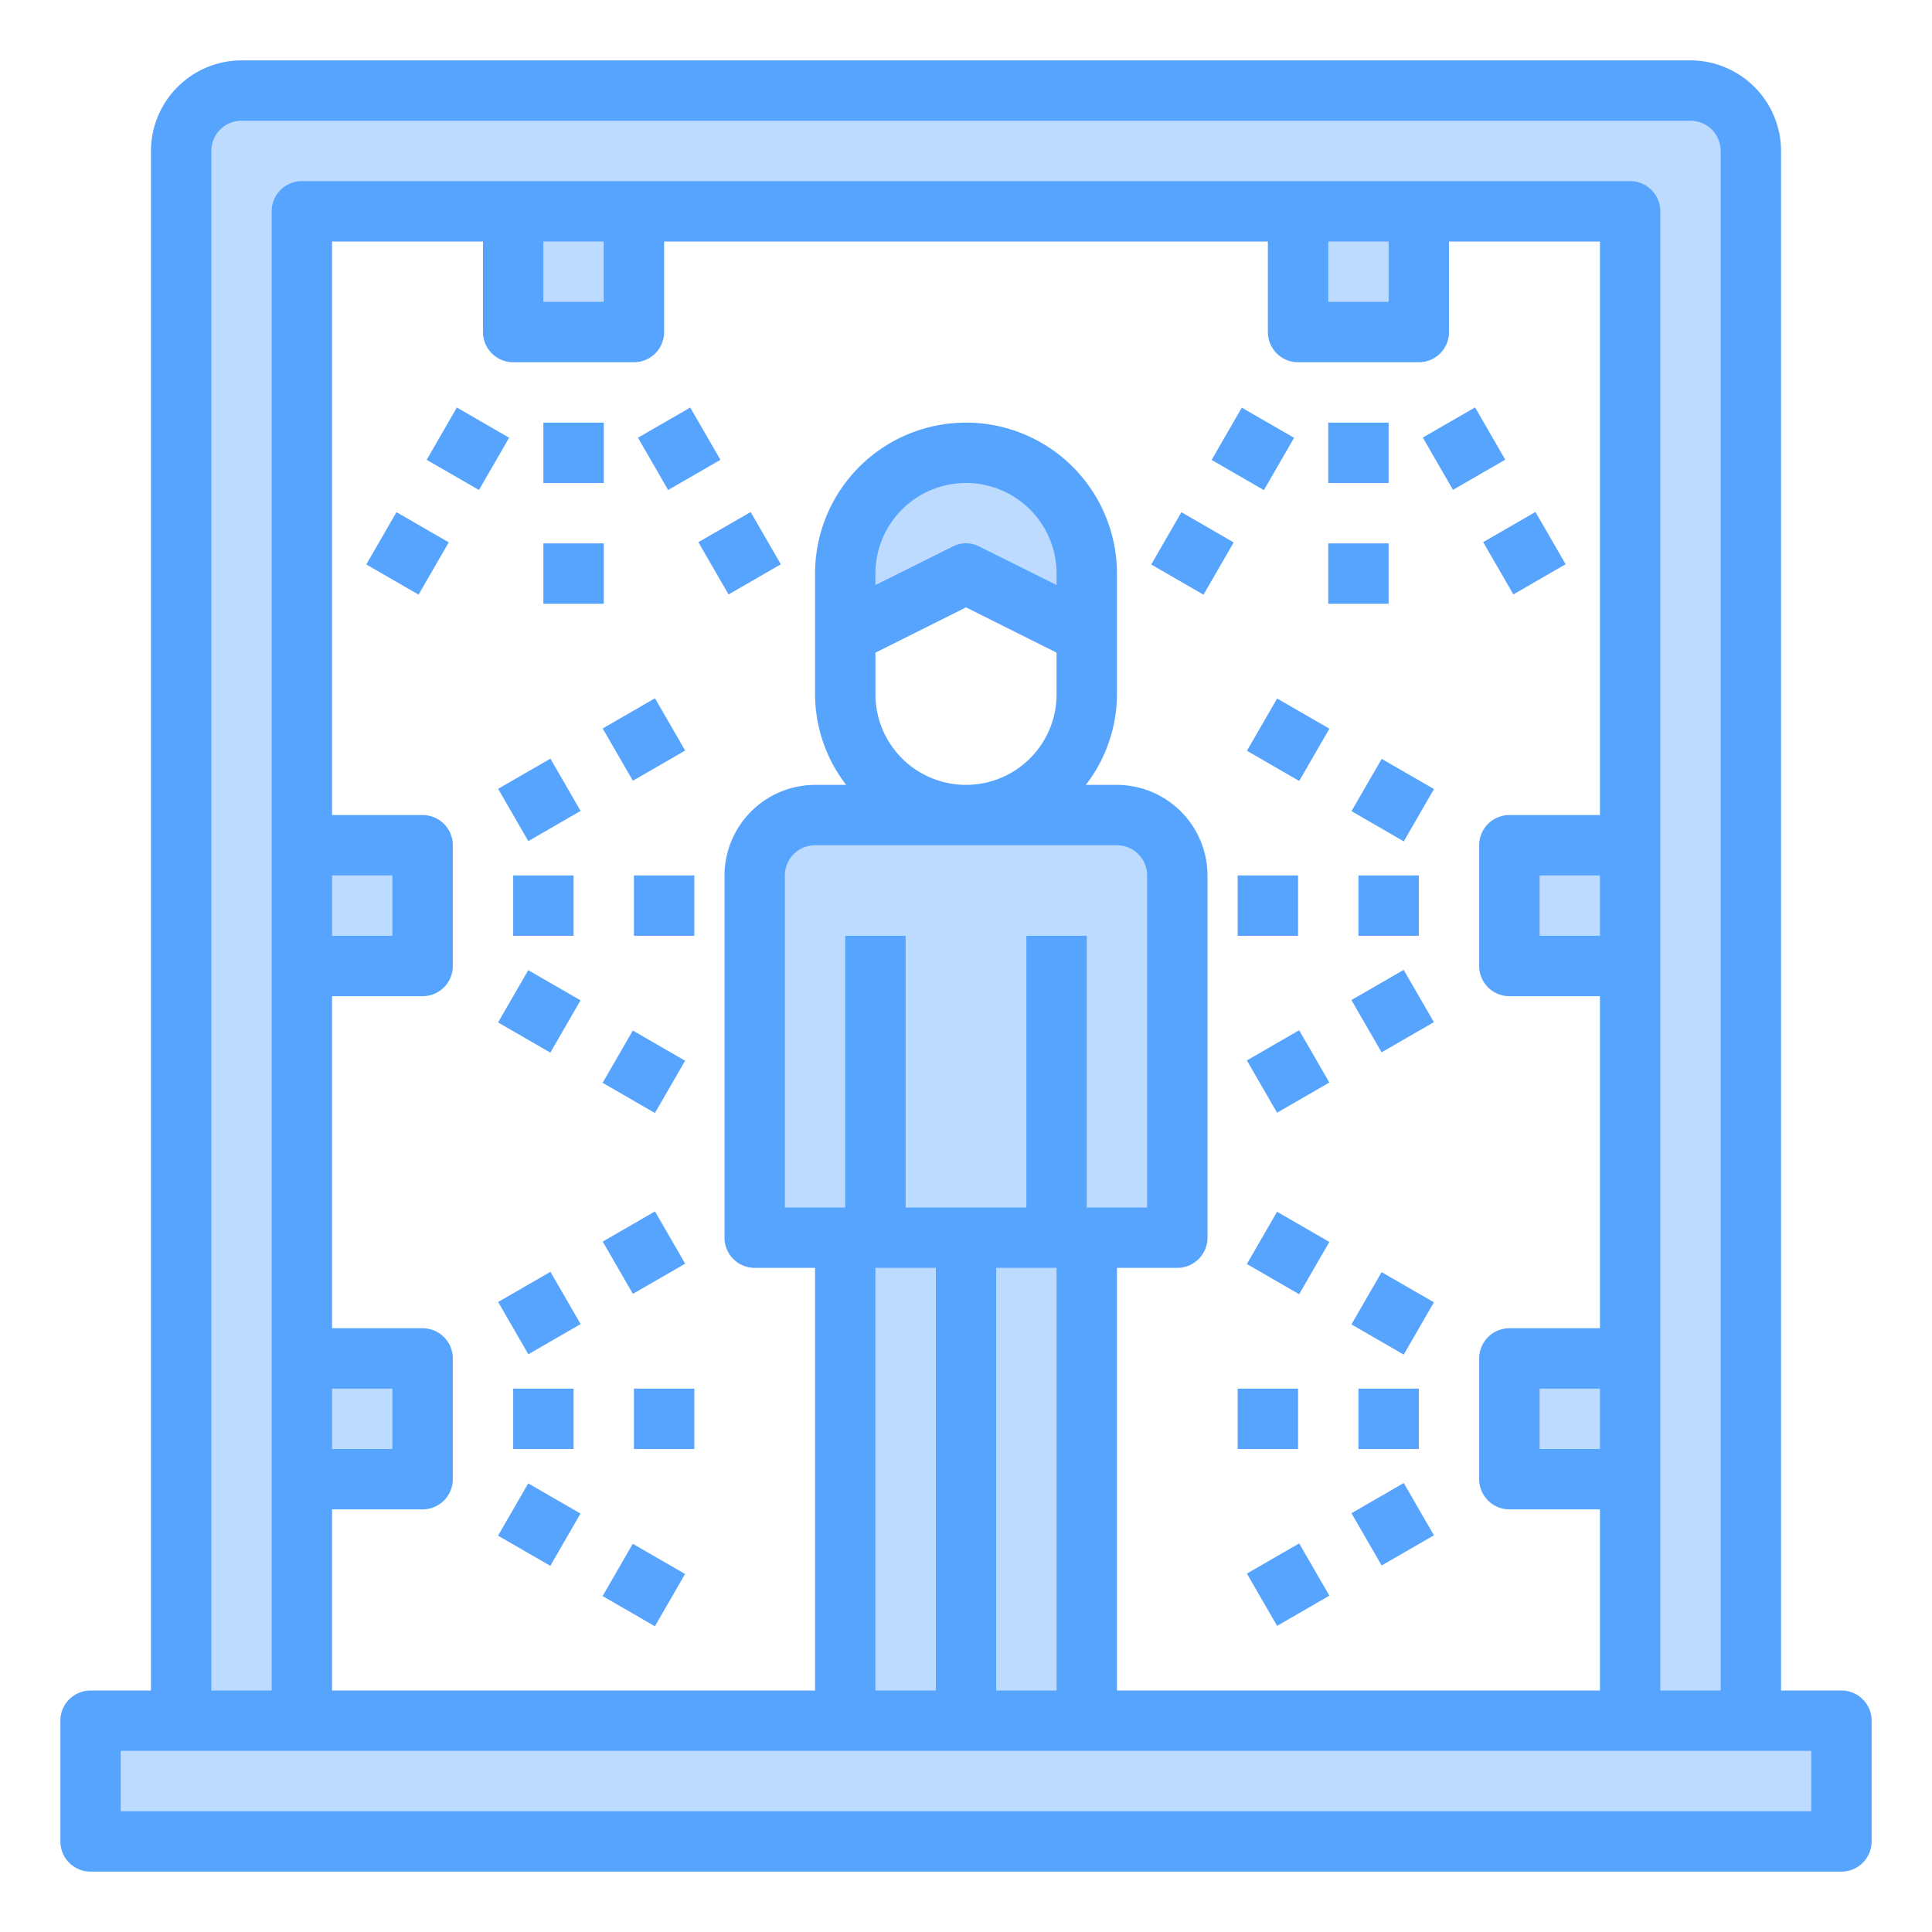 <svg height="512" viewBox="0 0 64 64" width="512" xmlns="http://www.w3.org/2000/svg"><g id="spray-screen-cleaning-clean-people"><path d="m58 57v-52a2.006 2.006 0 0 0 -2-2h-48a2.006 2.006 0 0 0 -2 2v52h-3v4h58v-4zm-4-29h-4v4h4v13h-4v4h4v8h-18v-16h3v-12a2.006 2.006 0 0 0 -2-2h-10a2.006 2.006 0 0 0 -2 2v12h3v16h-18v-8h4v-4h-4v-13h4v-4h-4v-21h7v4h4v-4h22v4h4v-4h7z" fill="#bddbff"/><path d="m32 15a4 4 0 0 0 -4 4v2l4-2 4 2v-2a3.995 3.995 0 0 0 -4-4z" fill="#bddbff"/><g fill="#57a4ff"><path d="m61 56h-2v-51a3.009 3.009 0 0 0 -3-3h-48a3.009 3.009 0 0 0 -3 3v51h-2a1 1 0 0 0 -1 1v4a1 1 0 0 0 1 1h58a1 1 0 0 0 1-1v-4a1 1 0 0 0 -1-1zm-54-51a1 1 0 0 1 1-1h48a1 1 0 0 1 1 1v51h-2v-49a1 1 0 0 0 -1-1h-44a1 1 0 0 0 -1 1v49h-2zm43 22a1 1 0 0 0 -1 1v4a1 1 0 0 0 1 1h3v11h-3a1 1 0 0 0 -1 1v4a1 1 0 0 0 1 1h3v6h-16v-14h2a1 1 0 0 0 1-1v-12a3.009 3.009 0 0 0 -3-3h-1.03a4.924 4.924 0 0 0 1.03-3v-4a5 5 0 0 0 -10 0v4a4.924 4.924 0 0 0 1.03 3h-1.03a3.009 3.009 0 0 0 -3 3v12a1 1 0 0 0 1 1h2v14h-16v-6h3a1 1 0 0 0 1-1v-4a1 1 0 0 0 -1-1h-3v-11h3a1 1 0 0 0 1-1v-4a1 1 0 0 0 -1-1h-3v-19h5v3a1 1 0 0 0 1 1h4a1 1 0 0 0 1-1v-3h20v3a1 1 0 0 0 1 1h4a1 1 0 0 0 1-1v-3h5v19zm3 2v2h-2v-2zm0 17v2h-2v-2zm-19-15v9h-4v-9h-2v9h-2v-11a1 1 0 0 1 1-1h10a1 1 0 0 1 1 1v11h-2v-9zm1 11v14h-2v-14zm-4 0v14h-2v-14zm1-21.88 3 1.5v1.38a3 3 0 0 1 -6 0v-1.38zm-3-.74v-.38a3 3 0 0 1 6 0v.38l-2.55-1.27a.956.956 0 0 0 -.9 0zm-18 28.62v-2h2v2zm0-17v-2h2v2zm7-21v-2h2v2zm26 0v-2h2v2zm16 50h-56v-2h56z"/><path d="m18 14h2v2h-2z"/><path d="m18 18h2v2h-2z"/><path d="m21.5 13.866h2v2h-2z" transform="matrix(.866 -.5 .5 .866 -4.419 13.242)"/><path d="m23.5 17.33h2v2h-2z" transform="matrix(.866 -.5 .5 .866 -5.882 14.703)"/><path d="m14.5 13.866h2v2h-2z" transform="matrix(.5 -.866 .866 .5 -5.124 20.856)"/><path d="m12.5 17.33h2v2h-2z" transform="matrix(.5 -.866 .866 .5 -9.124 20.858)"/><path d="m44 14h2v2h-2z"/><path d="m44 18h2v2h-2z"/><path d="m47.5 13.866h2v2h-2z" transform="matrix(.866 -.5 .5 .866 -.936 26.237)"/><path d="m49.5 17.33h2v2h-2z" transform="matrix(.866 -.5 .5 .866 -2.4 27.701)"/><path d="m40.5 13.866h2v2h-2z" transform="matrix(.5 -.866 .866 .5 7.878 43.376)"/><path d="m38.5 17.33h2v2h-2z" transform="matrix(.5 -.866 .866 .5 3.878 43.376)"/><path d="m17 29h2v2h-2z"/><path d="m21 29h2v2h-2z"/><path d="m16.866 25.5h2v2h-2z" transform="matrix(.866 -.5 .5 .866 -10.855 12.481)"/><path d="m20.33 23.5h2v2h-2z" transform="matrix(.866 -.5 .5 .866 -9.391 13.945)"/><path d="m16.866 32.5h2v2h-2z" transform="matrix(.5 -.866 .866 .5 -20.079 32.226)"/><path d="m20.33 34.5h2v2h-2z" transform="matrix(.5 -.866 .866 .5 -20.079 36.226)"/><path d="m17 46h2v2h-2z"/><path d="m21 46h2v2h-2z"/><path d="m16.866 42.5h2v2h-2z" transform="matrix(.866 -.5 .5 .866 -19.354 14.758)"/><path d="m20.33 40.5h2v2h-2z" transform="matrix(.866 -.5 .5 .866 -17.89 16.221)"/><path d="m16.866 49.5h2v2h-2z" transform="matrix(.5 -.866 .866 .5 -34.802 40.727)"/><path d="m20.33 51.5h2v2h-2z" transform="matrix(.5 -.866 .866 .5 -34.802 44.728)"/><path d="m45 29h2v2h-2z"/><path d="m41 29h2v2h-2z"/><path d="m45.134 25.5h2v2h-2z" transform="matrix(.5 -.866 .866 .5 .12 53.207)"/><path d="m41.67 23.5h2v2h-2z" transform="matrix(.5 -.866 .866 .5 .12 49.207)"/><path d="m45.134 32.5h2v2h-2z" transform="matrix(.866 -.5 .5 .866 -10.569 27.55)"/><path d="m41.67 34.5h2v2h-2z" transform="matrix(.866 -.5 .5 .866 -12.032 26.086)"/><path d="m45 46h2v2h-2z"/><path d="m41 46h2v2h-2z"/><path d="m45.134 42.5h2v2h-2z" transform="matrix(.5 -.866 .866 .5 -14.604 61.709)"/><path d="m41.67 40.5h2v2h-2z" transform="matrix(.5 -.866 .866 .5 -14.604 57.709)"/><path d="m45.134 49.5h2v2h-2z" transform="matrix(.866 -.5 .5 .866 -19.067 29.827)"/><path d="m41.67 51.5h2v2h-2z" transform="matrix(.866 -.5 .5 .866 -20.531 28.363)"/></g></g></svg>